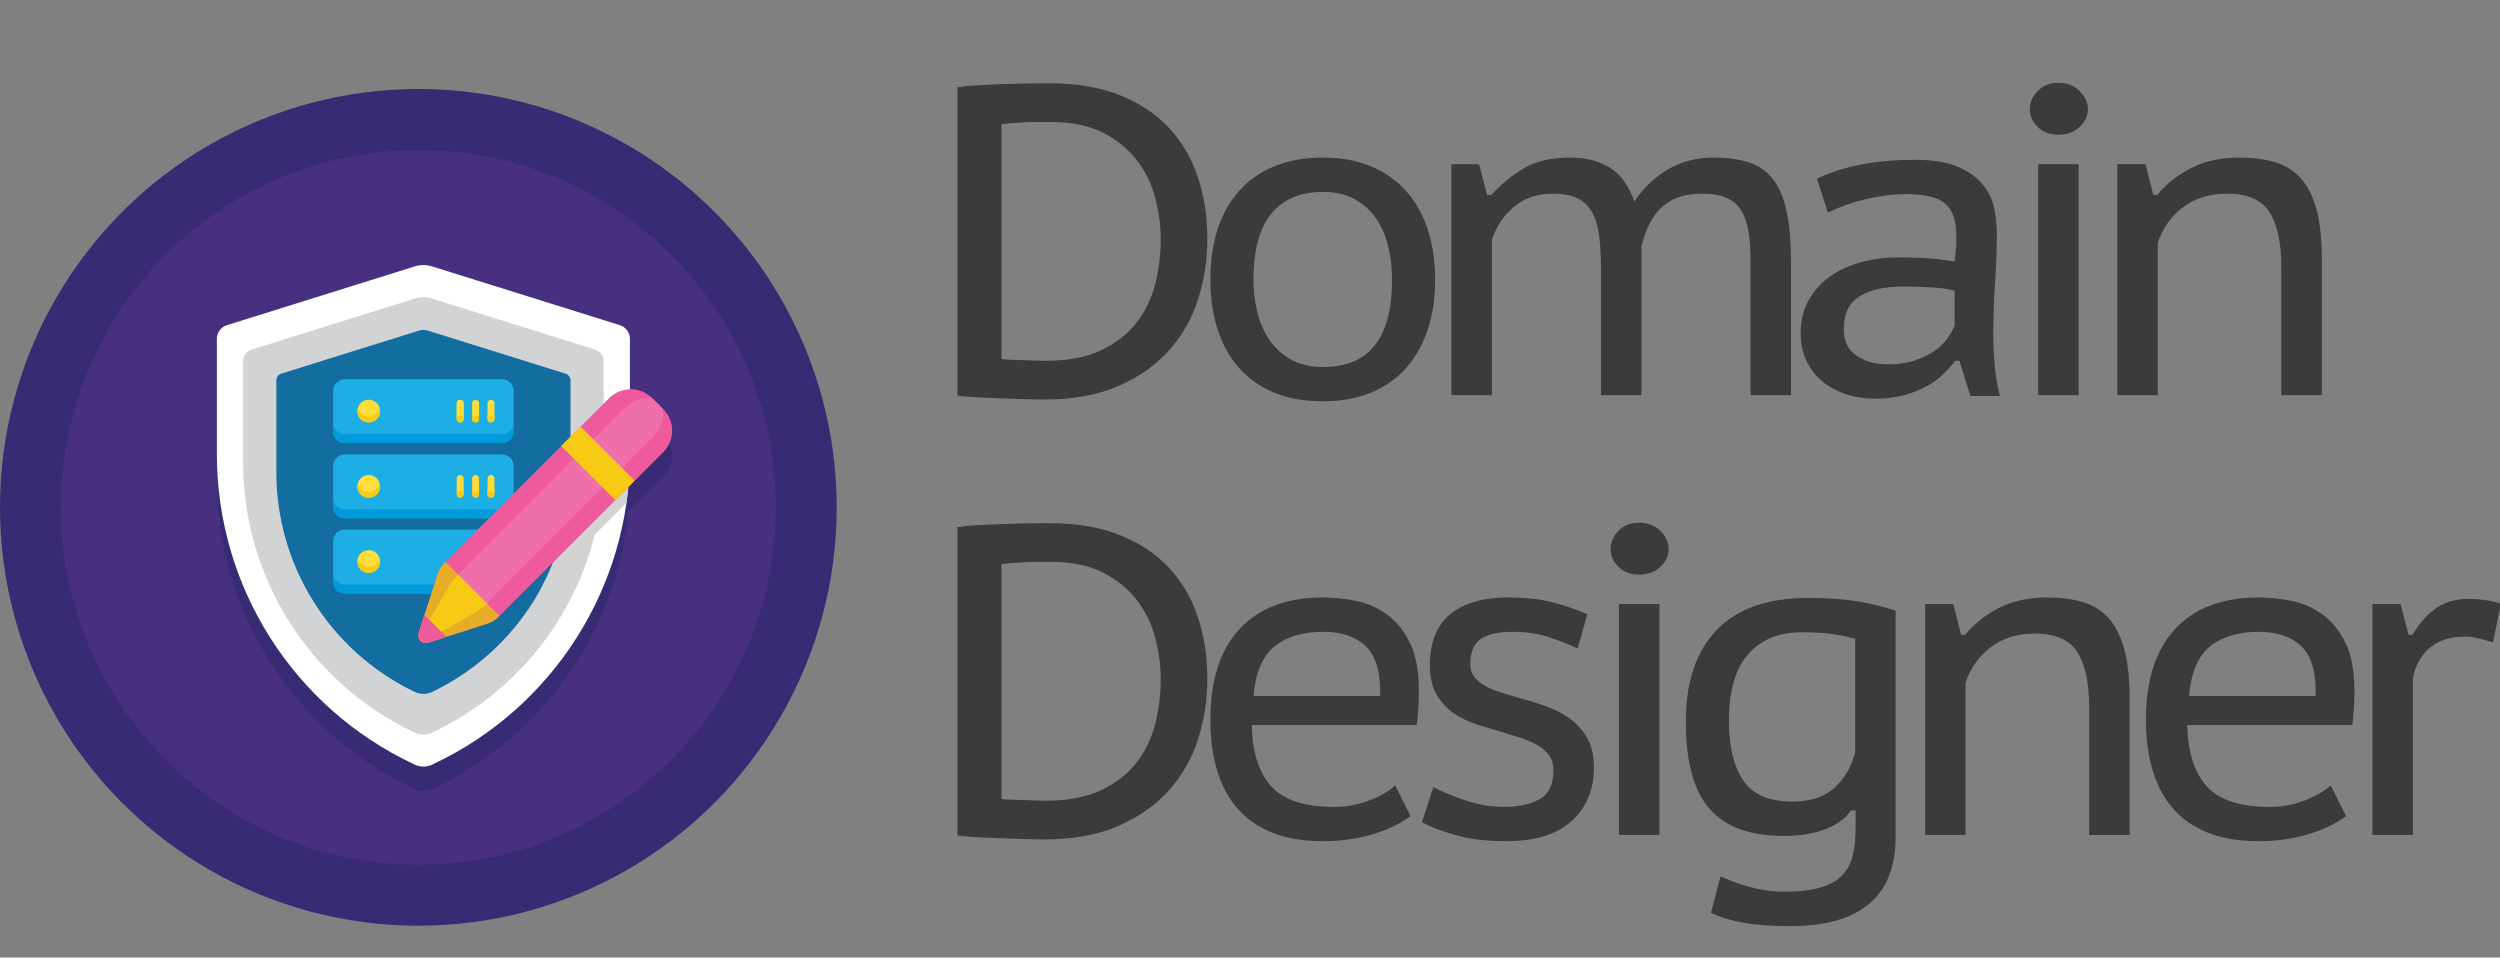 <?xml version="1.0" encoding="utf-8"?>
<svg viewBox="154.428 115.254 243.811 93.386" width="243.811" height="93.386" xmlns="http://www.w3.org/2000/svg">
  <rect x="154.428" y="115.254" width="243.811" height="93.386" fill="#808080" stroke="none"/>
  <g transform="matrix(0.34, 0, 0, 0.34, 152.199, 121.386)" style="">
    <g>
      <g>
        <circle class="st0" cx="126.552" cy="127.494" r="120" style="fill: rgb(56, 43, 115);"/>
        <circle class="st1" cx="126.552" cy="127.494" r="102.5" style="fill: rgb(71, 48, 128);"/>
      </g>
      <path class="st0" d="M196.762,106.294l-0.725-0.725l-1.652-1.652c-0.001-0.001-0.002-0.002-0.003-0.003l-0.722-0.722 c-1.768-1.769-4.104-2.624-6.422-2.567V86.159c0-1.786-1.17-3.387-2.873-3.92l-53.913-16.87c-1.601-0.493-3.304-0.493-4.905,0 l-53.913,16.87c-1.703,0.534-2.873,2.134-2.873,3.92v33.123c0,38.07,22.021,72.609,56.294,88.781 c0.021,0.02,0.041,0.041,0.062,0.041c0.308,0.144,0.616,0.288,0.924,0.41c0.616,0.205,1.272,0.328,1.97,0.328 c0.698,0,1.375-0.123,1.991-0.328c0.308-0.123,0.595-0.266,0.903-0.41c0.021,0,0.041-0.021,0.062-0.041 c31.43-14.831,52.539-45.109,55.824-79.391l9.972-9.973C200.189,115.274,200.189,109.72,196.762,106.294z" style="fill: rgb(56, 43, 115);"/>
      <g>
        <g>
          <path class="st2" d="M187.239,79.159v33.123c0,38.07-22.001,72.609-56.273,88.781c-0.02,0.021-0.041,0.041-0.062,0.041 c-0.308,0.144-0.595,0.288-0.903,0.41c-0.615,0.206-1.293,0.328-1.991,0.328c-0.698,0-1.354-0.123-1.97-0.328 c-0.308-0.123-0.616-0.267-0.924-0.41c-0.021,0-0.041-0.02-0.062-0.041c-34.273-16.172-56.294-50.711-56.294-88.781V79.159 c0-1.786,1.17-3.386,2.873-3.92l53.913-16.87c1.601-0.493,3.304-0.493,4.905,0l53.913,16.87 C186.069,75.773,187.239,77.373,187.239,79.159z" style="fill: rgb(255, 255, 255);"/>
          <path class="st3" d="M179.707,85.644v28.917c0,33.103-19.045,63.148-48.741,77.329c-0.02,0.021-0.041,0.041-0.062,0.041 c-0.308,0.143-0.595,0.287-0.903,0.41c-0.021,0-0.041,0.021-0.062,0.021c-0.595,0.185-1.252,0.308-1.929,0.308 c-0.698,0-1.354-0.123-1.97-0.329c-0.308-0.123-0.616-0.267-0.924-0.41c-0.021,0-0.041-0.021-0.062-0.041 c-29.717-14.181-48.762-44.226-48.762-77.329V85.644c0-1.56,1.006-2.955,2.504-3.427l47.059-14.715 c1.396-0.431,2.894-0.431,4.289,0l47.058,14.715C178.701,82.689,179.707,84.084,179.707,85.644z" style="fill: rgb(209, 211, 212);"/>
          <path class="st4" d="M170.205,91.103v26.269c0,26.823-15.31,51.163-39.239,62.841c-0.02,0.02-0.041,0.041-0.062,0.041 c-0.308,0.144-0.595,0.287-0.903,0.411c-0.021,0-0.041,0.021-0.062,0.021c-0.595,0.185-1.252,0.308-1.929,0.308 c-0.698,0-1.354-0.123-1.97-0.328c-0.246-0.103-0.513-0.226-0.759-0.349c-0.062-0.021-0.103-0.041-0.164-0.062 c-0.021,0-0.041-0.02-0.062-0.041c-23.929-11.678-39.239-36.017-39.239-62.841V91.103c0-0.903,0.575-1.703,1.437-1.97 l39.527-12.355c0.801-0.246,1.642-0.246,2.442,0l39.527,12.355C169.61,89.4,170.205,90.2,170.205,91.103z" style="fill: rgb(19, 109, 160);"/>
        </g>
        <g>
          <g>
            <g>
              <g>
                <g>
                  <g>
                    <g>
                      <rect x="106.11" y="90.727" class="st4" width="43.779" height="61.46" style="fill: rgb(19, 109, 160);"/>
                    </g>
                  </g>
                </g>
              </g>
              <g>
                <g>
                  <g>
                    <g>
                      <g>
                        <g>
                          <path class="st5" d="M150.521,109.039h-45.042c-1.86,0-3.368-1.508-3.368-3.368V94.095c0-1.86,1.508-3.368,3.368-3.368 h45.042c1.86,0,3.368,1.508,3.368,3.368v11.576C153.889,107.531,152.381,109.039,150.521,109.039z" style="fill: rgb(28, 174, 228);"/>
                        </g>
                      </g>
                    </g>
                  </g>
                  <g>
                    <g>
                      <g>
                        <g>
                          <path class="st6" d="M150.521,106.513h-45.042c-1.86,0-3.368-1.508-3.368-3.368v2.526c0,1.86,1.508,3.368,3.368,3.368 h45.042c1.86,0,3.368-1.508,3.368-3.368v-2.526C153.889,105.006,152.381,106.513,150.521,106.513z" style="fill: rgb(0, 154, 221);"/>
                        </g>
                      </g>
                    </g>
                  </g>
                  <g>
                    <g>
                      <g>
                        <g>
                          <circle class="st7" cx="112.319" cy="99.883" r="3.262" style="fill: rgb(254, 222, 58);"/>
                        </g>
                      </g>
                    </g>
                  </g>
                  <g>
                    <g>
                      <g>
                        <g>
                          <path class="st8" d="M112.319,101.462c-1.509,0-2.766-1.03-3.139-2.421c-0.072,0.27-0.123,0.549-0.123,0.842 c0,1.802,1.461,3.262,3.262,3.262c1.802,0,3.262-1.461,3.262-3.262c0-0.293-0.051-0.572-0.124-0.842 C115.085,100.432,113.828,101.462,112.319,101.462z" style="fill: rgb(247, 203, 21);"/>
                        </g>
                      </g>
                    </g>
                  </g>
                  <g>
                    <g>
                      <g>
                        <g>
                          <g>
                            <path class="st7" d="M138.553,103.146L138.553,103.146c-0.55,0-0.996-0.446-0.996-0.996v-4.515 c0-0.55,0.446-0.996,0.996-0.996l0,0c0.55,0,0.996,0.446,0.996,0.996v4.515 C139.549,102.7,139.103,103.146,138.553,103.146z" style="fill: rgb(254, 222, 58);"/>
                          </g>
                        </g>
                      </g>
                    </g>
                    <g>
                      <g>
                        <g>
                          <g>
                            <path class="st7" d="M138.553,103.146L138.553,103.146c-0.55,0-0.996-0.446-0.996-0.996v-4.515 c0-0.55,0.446-0.996,0.996-0.996l0,0c0.55,0,0.996,0.446,0.996,0.996v4.515 C139.549,102.7,139.103,103.146,138.553,103.146z" style="fill: rgb(254, 222, 58);"/>
                          </g>
                        </g>
                      </g>
                    </g>
                    <g>
                      <g>
                        <g>
                          <g>
                            <path class="st8" d="M138.553,101.462c-0.55,0-0.996-0.446-0.996-0.996v1.684c0,0.55,0.446,0.996,0.996,0.996 s0.996-0.446,0.996-0.996v-1.684C139.549,101.016,139.103,101.462,138.553,101.462z" style="fill: rgb(247, 203, 21);"/>
                          </g>
                        </g>
                      </g>
                    </g>
                    <g>
                      <g>
                        <g>
                          <g>
                            <path class="st7" d="M142.973,103.146L142.973,103.146c-0.55,0-0.996-0.446-0.996-0.996v-4.515 c0-0.55,0.446-0.996,0.996-0.996l0,0c0.55,0,0.996,0.446,0.996,0.996v4.515 C143.969,102.7,143.523,103.146,142.973,103.146z" style="fill: rgb(254, 222, 58);"/>
                          </g>
                        </g>
                      </g>
                    </g>
                    <g>
                      <g>
                        <g>
                          <g>
                            <path class="st7" d="M147.393,103.146L147.393,103.146c-0.55,0-0.996-0.446-0.996-0.996v-4.515 c0-0.55,0.446-0.996,0.996-0.996l0,0c0.55,0,0.996,0.446,0.996,0.996v4.515 C148.389,102.7,147.943,103.146,147.393,103.146z" style="fill: rgb(254, 222, 58);"/>
                          </g>
                        </g>
                      </g>
                    </g>
                    <g>
                      <g>
                        <g>
                          <g>
                            <path class="st8" d="M142.973,101.462c-0.55,0-0.996-0.446-0.996-0.996v1.684c0,0.55,0.446,0.996,0.996,0.996 c0.55,0,0.996-0.446,0.996-0.996v-1.684C143.969,101.016,143.523,101.462,142.973,101.462z" style="fill: rgb(247, 203, 21);"/>
                          </g>
                        </g>
                      </g>
                    </g>
                    <g>
                      <g>
                        <g>
                          <g>
                            <path class="st8" d="M147.393,101.462c-0.55,0-0.996-0.446-0.996-0.996v1.684c0,0.55,0.446,0.996,0.996,0.996 c0.55,0,0.996-0.446,0.996-0.996v-1.684C148.389,101.016,147.943,101.462,147.393,101.462z" style="fill: rgb(247, 203, 21);"/>
                          </g>
                        </g>
                      </g>
                    </g>
                  </g>
                </g>
                <g>
                  <g>
                    <g>
                      <g>
                        <g>
                          <path class="st5" d="M150.521,130.613h-45.042c-1.86,0-3.368-1.508-3.368-3.368v-11.576 c0-1.86,1.508-3.368,3.368-3.368h45.042c1.86,0,3.368,1.508,3.368,3.368v11.576 C153.889,129.105,152.381,130.613,150.521,130.613z" style="fill: rgb(28, 174, 228);"/>
                        </g>
                      </g>
                    </g>
                  </g>
                  <g>
                    <g>
                      <g>
                        <g>
                          <path class="st6" d="M150.521,128.087h-45.042c-1.86,0-3.368-1.508-3.368-3.368v2.526c0,1.86,1.508,3.368,3.368,3.368 h45.042c1.86,0,3.368-1.508,3.368-3.368v-2.526C153.889,126.579,152.381,128.087,150.521,128.087z" style="fill: rgb(0, 154, 221);"/>
                        </g>
                      </g>
                    </g>
                  </g>
                  <g>
                    <g>
                      <g>
                        <g>
                          <circle class="st7" cx="112.319" cy="121.457" r="3.262" style="fill: rgb(254, 222, 58);"/>
                        </g>
                      </g>
                    </g>
                  </g>
                  <g>
                    <g>
                      <g>
                        <g>
                          <g>
                            <path class="st7" d="M138.553,124.71L138.553,124.71c-0.55,0-0.996-0.446-0.996-0.996V119.2 c0-0.55,0.446-0.996,0.996-0.996l0,0c0.55,0,0.996,0.446,0.996,0.996v4.515 C139.549,124.265,139.103,124.71,138.553,124.71z" style="fill: rgb(254, 222, 58);"/>
                          </g>
                        </g>
                      </g>
                    </g>
                    <g>
                      <g>
                        <g>
                          <g>
                            <path class="st7" d="M142.973,124.71L142.973,124.71c-0.55,0-0.996-0.446-0.996-0.996V119.2 c0-0.55,0.446-0.996,0.996-0.996l0,0c0.55,0,0.996,0.446,0.996,0.996v4.515 C143.969,124.265,143.523,124.71,142.973,124.71z" style="fill: rgb(254, 222, 58);"/>
                          </g>
                        </g>
                      </g>
                    </g>
                    <g>
                      <g>
                        <g>
                          <g>
                            <path class="st7" d="M147.393,124.71L147.393,124.71c-0.55,0-0.996-0.446-0.996-0.996V119.2 c0-0.55,0.446-0.996,0.996-0.996l0,0c0.55,0,0.996,0.446,0.996,0.996v4.515 C148.389,124.265,147.943,124.71,147.393,124.71z" style="fill: rgb(254, 222, 58);"/>
                          </g>
                        </g>
                      </g>
                    </g>
                  </g>
                </g>
                <g>
                  <g>
                    <g>
                      <g>
                        <g>
                          <path class="st5" d="M150.521,152.187h-45.042c-1.86,0-3.368-1.508-3.368-3.368v-11.576 c0-1.86,1.508-3.368,3.368-3.368h45.042c1.86,0,3.368,1.508,3.368,3.368v11.576 C153.889,150.679,152.381,152.187,150.521,152.187z" style="fill: rgb(28, 174, 228);"/>
                        </g>
                      </g>
                    </g>
                  </g>
                  <g>
                    <g>
                      <g>
                        <g>
                          <path class="st6" d="M150.521,149.661h-45.042c-1.86,0-3.368-1.508-3.368-3.368v2.526c0,1.86,1.508,3.368,3.368,3.368 h45.042c1.86,0,3.368-1.508,3.368-3.368v-2.526C153.889,148.154,152.381,149.661,150.521,149.661z" style="fill: rgb(0, 154, 221);"/>
                        </g>
                      </g>
                    </g>
                  </g>
                  <g>
                    <g>
                      <g>
                        <g>
                          <path class="st7" d="M115.582,143.031c0,1.802-1.461,3.262-3.262,3.262c-1.802,0-3.262-1.461-3.262-3.262 c0-1.802,1.461-3.262,3.262-3.262C114.121,139.769,115.582,141.229,115.582,143.031z" style="fill: rgb(254, 222, 58);"/>
                        </g>
                      </g>
                    </g>
                  </g>
                  <g>
                    <g>
                      <g>
                        <g>
                          <g>
                            <path class="st7" d="M138.553,146.275L138.553,146.275c-0.55,0-0.996-0.446-0.996-0.996v-4.515 c0-0.55,0.446-0.996,0.996-0.996l0,0c0.55,0,0.996,0.446,0.996,0.996v4.515 C139.549,145.829,139.103,146.275,138.553,146.275z" style="fill: rgb(254, 222, 58);"/>
                          </g>
                        </g>
                      </g>
                    </g>
                    <g>
                      <g>
                        <g>
                          <g>
                            <path class="st7" d="M142.973,146.275L142.973,146.275c-0.55,0-0.996-0.446-0.996-0.996v-4.515 c0-0.55,0.446-0.996,0.996-0.996l0,0c0.55,0,0.996,0.446,0.996,0.996v4.515 C143.969,145.829,143.523,146.275,142.973,146.275z" style="fill: rgb(254, 222, 58);"/>
                          </g>
                        </g>
                      </g>
                    </g>
                    <g>
                      <g>
                        <g>
                          <g>
                            <path class="st7" d="M147.393,146.275L147.393,146.275c-0.55,0-0.996-0.446-0.996-0.996v-4.515 c0-0.55,0.446-0.996,0.996-0.996l0,0c0.55,0,0.996,0.446,0.996,0.996v4.515 C148.389,145.829,147.943,146.275,147.393,146.275z" style="fill: rgb(254, 222, 58);"/>
                          </g>
                        </g>
                      </g>
                    </g>
                  </g>
                </g>
              </g>
            </g>
            <g>
              <g>
                <g>
                  <g>
                    <path class="st8" d="M112.319,123.083c-1.509,0-2.766-1.03-3.139-2.421c-0.072,0.27-0.123,0.549-0.123,0.842 c0,1.802,1.461,3.262,3.262,3.262c1.802,0,3.262-1.461,3.262-3.262c0-0.293-0.051-0.572-0.124-0.842 C115.085,122.053,113.828,123.083,112.319,123.083z" style="fill: rgb(247, 203, 21);"/>
                  </g>
                </g>
              </g>
            </g>
            <g>
              <g>
                <g>
                  <g>
                    <path class="st8" d="M138.553,123.083c-0.55,0-0.996-0.446-0.996-0.996v1.684c0,0.55,0.446,0.996,0.996,0.996 s0.996-0.446,0.996-0.996v-1.684C139.549,122.637,139.103,123.083,138.553,123.083z" style="fill: rgb(247, 203, 21);"/>
                  </g>
                </g>
              </g>
            </g>
            <g>
              <g>
                <g>
                  <g>
                    <path class="st8" d="M142.973,123.083c-0.55,0-0.996-0.446-0.996-0.996v1.684c0,0.55,0.446,0.996,0.996,0.996 c0.55,0,0.996-0.446,0.996-0.996v-1.684C143.969,122.637,143.523,123.083,142.973,123.083z" style="fill: rgb(247, 203, 21);"/>
                  </g>
                </g>
              </g>
            </g>
            <g>
              <g>
                <g>
                  <g>
                    <path class="st8" d="M147.393,123.083c-0.55,0-0.996-0.446-0.996-0.996v1.684c0,0.55,0.446,0.996,0.996,0.996 c0.55,0,0.996-0.446,0.996-0.996v-1.684C148.389,122.637,147.943,123.083,147.393,123.083z" style="fill: rgb(247, 203, 21);"/>
                  </g>
                </g>
              </g>
            </g>
            <g>
              <g>
                <g>
                  <g>
                    <path class="st8" d="M112.319,144.592c-1.509,0-2.766-1.03-3.139-2.421c-0.072,0.27-0.123,0.549-0.123,0.842 c0,1.802,1.461,3.263,3.262,3.263c1.802,0,3.262-1.461,3.262-3.263c0-0.293-0.051-0.572-0.124-0.842 C115.085,143.562,113.828,144.592,112.319,144.592z" style="fill: rgb(247, 203, 21);"/>
                  </g>
                </g>
              </g>
            </g>
            <g>
              <g>
                <g>
                  <g>
                    <path class="st8" d="M138.553,144.592c-0.55,0-0.996-0.446-0.996-0.996v1.684c0,0.55,0.446,0.996,0.996,0.996 s0.996-0.446,0.996-0.996v-1.684C139.549,144.146,139.103,144.592,138.553,144.592z" style="fill: rgb(247, 203, 21);"/>
                  </g>
                </g>
              </g>
            </g>
            <g>
              <g>
                <g>
                  <g>
                    <path class="st8" d="M142.973,144.592c-0.55,0-0.996-0.446-0.996-0.996v1.684c0,0.55,0.446,0.996,0.996,0.996 c0.55,0,0.996-0.446,0.996-0.996v-1.684C143.969,144.146,143.523,144.592,142.973,144.592z" style="fill: rgb(247, 203, 21);"/>
                  </g>
                </g>
              </g>
            </g>
            <g>
              <g>
                <g>
                  <g>
                    <path class="st8" d="M147.393,144.592c-0.55,0-0.996-0.446-0.996-0.996v1.684c0,0.55,0.446,0.996,0.996,0.996 c0.55,0,0.996-0.446,0.996-0.996v-1.684C148.389,144.146,147.943,144.592,147.393,144.592z" style="fill: rgb(247, 203, 21);"/>
                  </g>
                </g>
              </g>
            </g>
          </g>
        </g>
        <path class="st3" d="M181.254,100.192l-8.161,8.161l0,0l-2.888,2.888v6.131c0,11.905-3.021,23.317-8.468,33.353l21.298-21.299 l3.21-3.21c0.655-4.572,0.994-9.226,0.994-13.935v-14.65C185.067,97.687,182.911,98.534,181.254,100.192z" style="fill: rgb(209, 211, 212);"/>
        <g>
          <g>
            <path class="st9" d="M146.358,160.839l-16.936,5.454c-1.701,0.548-3.308-1.059-2.76-2.76l5.454-16.936 c0.395-1.227,1.077-2.343,1.989-3.255l47.15-47.15c3.426-3.426,8.981-3.426,12.407,0l3.102,3.102 c3.426,3.426,3.426,8.981,0,12.407l-47.15,47.15C148.701,159.762,147.585,160.443,146.358,160.839z" style="fill: rgb(239, 90, 157);"/>
          </g>
          <g>
            <path class="st10" d="M143.029,157.51l-14.253,8.138c-1.431,0.817-2.287-0.039-1.47-1.47l8.138-14.253 c0.59-1.033,1.373-2.047,2.285-2.959l47.15-47.15c3.426-3.426,7.683-4.724,9.507-2.9l1.652,1.652 c1.825,1.825,0.526,6.081-2.9,9.507l-47.15,47.15C145.076,156.137,144.062,156.92,143.029,157.51z" style="fill: rgb(240, 110, 169);"/>
          </g>
          <g>
            <rect x="167.098" y="110.954" transform="matrix(0.707 0.707 -0.707 0.707 133.394 -92.26)" class="st8" width="21.932" height="7.872" style="fill: rgb(247, 203, 21);"/>
          </g>
          <g>
            <path class="st11" d="M134.311,143.135l-0.207,0.207c-0.912,0.912-1.594,2.027-1.989,3.255l-5.454,16.936 c-0.548,1.701,1.059,3.307,2.76,2.76l16.937-5.454c1.227-0.395,2.343-1.077,3.255-1.989l0.207-0.207L134.311,143.135z" style="fill: rgb(231, 173, 39);"/>
          </g>
          <g>
            <path class="st8" d="M137.936,146.759l-0.207,0.207c-0.912,0.912-1.695,1.926-2.285,2.959l-8.138,14.253 c-0.408,0.715-0.399,1.286-0.109,1.577c0.001,0.001,0.001,0.001,0.002,0.002c0.291,0.29,0.862,0.299,1.577-0.109l14.253-8.138 c1.033-0.59,2.047-1.373,2.959-2.285l0.207-0.207L137.936,146.759z" style="fill: rgb(247, 203, 21);"/>
          </g>
          <g>
            <path class="st9" d="M128.333,158.343l-1.671,5.19c-0.548,1.701,1.059,3.307,2.76,2.76l5.19-1.671L128.333,158.343z" style="fill: rgb(239, 90, 157);"/>
          </g>
        </g>
      </g>
    </g>
  </g>
  <path d="M 194.245 161.701 Q 196.245 161.401 198.895 161.251 Q 201.545 161.101 204.395 161.001 Q 207.245 160.901 209.995 160.851 Q 212.745 160.801 215.045 160.801 Q 224.245 160.801 230.995 163.451 Q 237.745 166.101 242.195 170.801 Q 246.645 175.501 248.845 182.001 Q 251.045 188.501 251.045 196.201 Q 251.045 203.201 248.995 209.751 Q 246.945 216.301 242.445 221.401 Q 237.945 226.501 230.895 229.601 Q 223.845 232.701 213.845 232.701 Q 212.145 232.701 209.295 232.601 Q 206.445 232.501 203.445 232.401 Q 200.445 232.301 197.895 232.151 Q 195.345 232.001 194.245 231.801 Z M 215.345 169.601 Q 213.945 169.601 212.345 169.601 Q 210.745 169.601 209.145 169.701 Q 207.545 169.801 206.245 169.901 Q 204.945 170.001 204.245 170.101 L 204.245 223.501 Q 204.745 223.601 206.195 223.651 Q 207.645 223.701 209.245 223.751 Q 210.845 223.801 212.245 223.851 Q 213.645 223.901 214.245 223.901 Q 221.745 223.901 226.795 221.551 Q 231.845 219.201 234.895 215.301 Q 237.945 211.401 239.195 206.451 Q 240.445 201.501 240.445 196.201 Q 240.445 191.701 239.245 187.001 Q 238.045 182.301 235.145 178.451 Q 232.245 174.601 227.445 172.101 Q 222.645 169.601 215.345 169.601 Z M 251.738 205.501 Q 251.738 199.001 253.438 193.851 Q 255.138 188.701 258.438 185.101 Q 261.738 181.501 266.488 179.601 Q 271.238 177.701 277.338 177.701 Q 283.738 177.701 288.538 179.801 Q 293.338 181.901 296.538 185.651 Q 299.738 189.401 301.288 194.451 Q 302.838 199.501 302.838 205.501 Q 302.838 211.901 301.088 217.001 Q 299.338 222.101 296.088 225.701 Q 292.838 229.301 288.088 231.201 Q 283.338 233.101 277.338 233.101 Q 270.738 233.101 265.938 231.001 Q 261.138 228.901 257.988 225.201 Q 254.838 221.501 253.288 216.451 Q 251.738 211.401 251.738 205.501 Z M 261.538 205.501 Q 261.538 209.201 262.388 212.751 Q 263.238 216.301 265.138 219.101 Q 267.038 221.901 270.038 223.601 Q 273.038 225.301 277.438 225.301 Q 293.038 225.301 293.038 205.501 Q 293.038 201.601 292.188 198.001 Q 291.338 194.401 289.488 191.651 Q 287.638 188.901 284.638 187.201 Q 281.638 185.501 277.438 185.501 Q 269.638 185.501 265.588 190.451 Q 261.538 195.401 261.538 205.501 Z M 340.532 231.701 L 340.532 202.901 Q 340.532 198.701 340.132 195.501 Q 339.732 192.301 338.532 190.151 Q 337.332 188.001 335.182 186.951 Q 333.032 185.901 329.632 185.901 Q 324.332 185.901 320.782 188.851 Q 317.232 191.801 315.732 196.401 L 315.732 231.701 L 306.532 231.701 L 306.532 179.201 L 312.832 179.201 L 314.632 186.201 L 315.632 186.201 Q 318.832 182.601 322.982 180.151 Q 327.132 177.701 333.532 177.701 Q 338.932 177.701 342.582 180.001 Q 346.232 182.301 348.132 187.701 Q 351.132 183.101 355.732 180.401 Q 360.332 177.701 366.032 177.701 Q 370.832 177.701 374.182 178.801 Q 377.532 179.901 379.632 182.601 Q 381.732 185.301 382.732 189.901 Q 383.732 194.501 383.732 201.501 L 383.732 231.701 L 374.532 231.701 L 374.532 201.501 Q 374.532 197.501 374.082 194.601 Q 373.632 191.701 372.432 189.751 Q 371.232 187.801 369.082 186.851 Q 366.932 185.901 363.432 185.901 Q 357.732 185.901 354.432 188.901 Q 351.132 191.901 349.732 197.901 L 349.732 231.701 Z M 389.626 182.501 Q 398.626 178.201 411.926 178.201 Q 417.926 178.201 421.576 179.751 Q 425.226 181.301 427.226 183.701 Q 429.226 186.101 429.876 189.051 Q 430.526 192.001 430.526 194.901 Q 430.526 200.401 430.126 205.951 Q 429.726 211.501 429.726 218.001 Q 429.726 221.801 430.076 225.351 Q 430.426 228.901 431.226 231.901 L 424.526 231.901 L 422.026 223.901 L 421.026 223.901 Q 419.926 225.401 418.326 226.951 Q 416.726 228.501 414.526 229.701 Q 412.326 230.901 409.476 231.701 Q 406.626 232.501 402.926 232.501 Q 399.226 232.501 396.126 231.451 Q 393.026 230.401 390.776 228.501 Q 388.526 226.601 387.226 223.851 Q 385.926 221.101 385.926 217.701 Q 385.926 213.201 387.876 209.901 Q 389.826 206.601 392.926 204.501 Q 396.026 202.401 399.976 201.401 Q 403.926 200.401 407.826 200.401 Q 410.926 200.401 413.076 200.501 Q 415.226 200.601 416.676 200.751 Q 418.126 200.901 419.126 201.051 Q 420.126 201.201 420.926 201.301 Q 421.126 199.801 421.226 198.701 Q 421.326 197.601 421.326 195.901 Q 421.326 193.101 420.726 191.201 Q 420.126 189.301 418.776 188.151 Q 417.426 187.001 415.126 186.501 Q 412.826 186.001 409.526 186.001 Q 407.626 186.001 405.326 186.301 Q 403.026 186.601 400.726 187.151 Q 398.426 187.701 396.176 188.501 Q 393.926 189.301 392.126 190.201 Z M 420.926 207.901 Q 420.126 207.801 419.226 207.601 Q 418.326 207.401 416.976 207.301 Q 415.626 207.201 413.776 207.101 Q 411.926 207.001 409.226 207.001 Q 403.026 207.001 399.376 209.201 Q 395.726 211.401 395.726 216.701 Q 395.726 220.701 398.576 222.701 Q 401.426 224.701 405.926 224.701 Q 409.226 224.701 411.776 223.851 Q 414.326 223.001 416.176 221.751 Q 418.026 220.501 419.176 218.951 Q 420.326 217.401 420.926 215.901 Z M 439.919 179.201 L 449.119 179.201 L 449.119 231.701 L 439.919 231.701 Z M 438.019 166.701 Q 438.019 164.401 439.819 162.551 Q 441.619 160.701 444.519 160.701 Q 447.419 160.701 449.319 162.551 Q 451.219 164.401 451.219 166.701 Q 451.219 169.001 449.319 170.751 Q 447.419 172.501 444.519 172.501 Q 441.619 172.501 439.819 170.751 Q 438.019 169.001 438.019 166.701 Z M 495.206 231.701 L 495.206 202.701 Q 495.206 194.301 492.506 190.101 Q 489.806 185.901 482.906 185.901 Q 476.806 185.901 472.756 189.051 Q 468.706 192.201 467.106 197.101 L 467.106 231.701 L 457.906 231.701 L 457.906 179.201 L 464.306 179.201 L 466.106 186.201 L 467.006 186.201 Q 469.906 182.601 474.556 180.151 Q 479.206 177.701 485.706 177.701 Q 490.306 177.701 493.806 178.751 Q 497.306 179.801 499.656 182.451 Q 502.006 185.101 503.206 189.551 Q 504.406 194.001 504.406 200.801 L 504.406 231.701 Z" transform="matrix(0.429, 0, 0, 0.429, 164.473, 54.39)" style="fill: rgb(51, 51, 51); opacity: 0.9; text-decoration: underline solid rgba(0, 0, 0, 0.85);"/>
  <path transform="matrix(0.429, 0, 0, 0.429, 164.473, 54.39)" style="fill: rgb(51, 51, 51); opacity: 0.9; text-decoration: underline solid rgba(0, 0, 0, 0.85);"/>
  <path d="M 194.245 261.701 Q 196.245 261.401 198.895 261.251 Q 201.545 261.101 204.395 261.001 Q 207.245 260.901 209.995 260.851 Q 212.745 260.801 215.045 260.801 Q 224.245 260.801 230.995 263.451 Q 237.745 266.101 242.195 270.801 Q 246.645 275.501 248.845 282.001 Q 251.045 288.501 251.045 296.201 Q 251.045 303.201 248.995 309.751 Q 246.945 316.301 242.445 321.401 Q 237.945 326.501 230.895 329.601 Q 223.845 332.701 213.845 332.701 Q 212.145 332.701 209.295 332.601 Q 206.445 332.501 203.445 332.401 Q 200.445 332.301 197.895 332.151 Q 195.345 332.001 194.245 331.801 Z M 215.345 269.601 Q 213.945 269.601 212.345 269.601 Q 210.745 269.601 209.145 269.701 Q 207.545 269.801 206.245 269.901 Q 204.945 270.001 204.245 270.101 L 204.245 323.501 Q 204.745 323.601 206.195 323.651 Q 207.645 323.701 209.245 323.751 Q 210.845 323.801 212.245 323.851 Q 213.645 323.901 214.245 323.901 Q 221.745 323.901 226.795 321.551 Q 231.845 319.201 234.895 315.301 Q 237.945 311.401 239.195 306.451 Q 240.445 301.501 240.445 296.201 Q 240.445 291.701 239.245 287.001 Q 238.045 282.301 235.145 278.451 Q 232.245 274.601 227.445 272.101 Q 222.645 269.601 215.345 269.601 Z M 297.238 327.401 Q 293.738 330.001 288.538 331.551 Q 283.338 333.101 277.238 333.101 Q 270.638 333.101 265.788 331.151 Q 260.938 329.201 257.838 325.601 Q 254.738 322.001 253.238 316.901 Q 251.738 311.801 251.738 305.501 Q 251.738 292.001 258.388 284.851 Q 265.038 277.701 277.338 277.701 Q 281.238 277.701 285.138 278.551 Q 289.038 279.401 292.138 281.751 Q 295.238 284.101 297.188 288.201 Q 299.138 292.301 299.138 298.901 Q 299.138 300.501 299.038 302.601 Q 298.938 304.701 298.638 306.701 L 261.138 306.701 Q 261.338 315.901 265.538 320.601 Q 269.738 325.301 279.838 325.301 Q 284.038 325.301 287.838 323.851 Q 291.638 322.401 293.738 320.401 Z M 290.338 300.101 Q 290.538 292.101 287.088 288.801 Q 283.638 285.501 277.438 285.501 Q 270.438 285.501 266.338 288.801 Q 262.238 292.101 261.538 300.101 Z M 329.735 317.001 Q 329.735 315.001 328.785 313.651 Q 327.835 312.301 326.235 311.351 Q 324.635 310.401 322.535 309.701 Q 320.435 309.001 318.135 308.301 Q 315.235 307.501 312.285 306.551 Q 309.335 305.601 306.985 303.951 Q 304.635 302.301 303.135 299.701 Q 301.635 297.101 301.635 293.101 Q 301.635 285.301 306.285 281.501 Q 310.935 277.701 319.335 277.701 Q 325.635 277.701 329.935 278.901 Q 334.235 280.101 337.435 281.501 L 335.235 289.301 Q 332.535 288.001 328.785 286.751 Q 325.035 285.501 320.535 285.501 Q 315.635 285.501 313.235 287.101 Q 310.835 288.701 310.835 292.901 Q 310.835 294.601 311.735 295.751 Q 312.635 296.901 314.135 297.751 Q 315.635 298.601 317.635 299.251 Q 319.635 299.901 321.835 300.501 Q 324.835 301.301 327.835 302.351 Q 330.835 303.401 333.335 305.151 Q 335.835 306.901 337.385 309.601 Q 338.935 312.301 338.935 316.401 Q 338.935 323.801 333.935 328.451 Q 328.935 333.101 318.935 333.101 Q 312.535 333.101 307.785 331.801 Q 303.035 330.501 299.835 328.801 L 302.435 320.801 Q 305.235 322.301 309.635 323.801 Q 314.035 325.301 318.535 325.301 Q 323.435 325.301 326.585 323.551 Q 329.735 321.801 329.735 317.001 Z M 344.621 279.201 L 353.821 279.201 L 353.821 331.701 L 344.621 331.701 Z M 342.721 266.701 Q 342.721 264.401 344.521 262.551 Q 346.321 260.701 349.221 260.701 Q 352.121 260.701 354.021 262.551 Q 355.921 264.401 355.921 266.701 Q 355.921 269.001 354.021 270.751 Q 352.121 272.501 349.221 272.501 Q 346.321 272.501 344.521 270.751 Q 342.721 269.001 342.721 266.701 Z M 407.525 332.001 Q 407.525 342.301 401.475 347.351 Q 395.425 352.401 383.725 352.401 Q 376.925 352.401 372.725 351.601 Q 368.525 350.801 365.525 349.401 L 367.725 341.101 Q 369.025 341.701 370.725 342.351 Q 372.425 343.001 374.325 343.501 Q 376.225 344.001 378.175 344.301 Q 380.125 344.601 381.925 344.601 Q 386.825 344.601 390.025 343.751 Q 393.225 342.901 395.125 341.101 Q 397.025 339.301 397.725 336.501 Q 398.425 333.701 398.425 329.801 L 398.425 326.101 L 397.325 326.101 Q 395.725 328.701 391.725 330.301 Q 387.725 331.901 382.025 331.901 Q 370.625 331.901 365.225 325.751 Q 359.825 319.601 359.825 305.901 Q 359.825 292.401 366.825 285.101 Q 373.825 277.801 387.625 277.801 Q 394.225 277.801 398.975 278.601 Q 403.725 279.401 407.525 280.701 Z M 384.025 324.101 Q 390.125 324.101 393.575 321.001 Q 397.025 317.901 398.325 312.901 L 398.325 287.101 Q 396.025 286.401 393.025 286.001 Q 390.025 285.601 386.225 285.601 Q 378.425 285.601 374.025 290.551 Q 369.625 295.501 369.625 305.701 Q 369.625 314.501 372.875 319.301 Q 376.125 324.101 384.025 324.101 Z M 451.519 331.701 L 451.519 302.701 Q 451.519 294.301 448.819 290.101 Q 446.119 285.901 439.219 285.901 Q 433.119 285.901 429.069 289.051 Q 425.019 292.201 423.419 297.101 L 423.419 331.701 L 414.219 331.701 L 414.219 279.201 L 420.619 279.201 L 422.419 286.201 L 423.319 286.201 Q 426.219 282.601 430.869 280.151 Q 435.519 277.701 442.019 277.701 Q 446.619 277.701 450.119 278.751 Q 453.619 279.801 455.969 282.451 Q 458.319 285.101 459.519 289.551 Q 460.719 294.001 460.719 300.801 L 460.719 331.701 Z M 509.915 327.401 Q 506.415 330.001 501.215 331.551 Q 496.015 333.101 489.915 333.101 Q 483.315 333.101 478.465 331.151 Q 473.615 329.201 470.515 325.601 Q 467.415 322.001 465.915 316.901 Q 464.415 311.801 464.415 305.501 Q 464.415 292.001 471.065 284.851 Q 477.715 277.701 490.015 277.701 Q 493.915 277.701 497.815 278.551 Q 501.715 279.401 504.815 281.751 Q 507.915 284.101 509.865 288.201 Q 511.815 292.301 511.815 298.901 Q 511.815 300.501 511.715 302.601 Q 511.615 304.701 511.315 306.701 L 473.815 306.701 Q 474.015 315.901 478.215 320.601 Q 482.415 325.301 492.515 325.301 Q 496.715 325.301 500.515 323.851 Q 504.315 322.401 506.415 320.401 Z M 503.015 300.101 Q 503.215 292.101 499.765 288.801 Q 496.315 285.501 490.115 285.501 Q 483.115 285.501 479.015 288.801 Q 474.915 292.101 474.215 300.101 Z M 543.312 287.901 Q 541.612 287.401 540.012 287.001 Q 538.412 286.601 537.012 286.601 Q 531.712 286.601 528.762 289.301 Q 525.812 292.001 525.112 296.101 L 525.112 331.701 L 515.912 331.701 L 515.912 279.201 L 522.312 279.201 L 524.112 286.201 L 525.012 286.201 Q 527.312 282.301 530.362 280.151 Q 533.412 278.001 538.012 278.001 Q 539.412 278.001 541.312 278.251 Q 543.212 278.501 545.112 279.101 Z" transform="matrix(0.429, 0, 0, 0.429, 164.473, 54.39)" style="fill: rgb(51, 51, 51); opacity: 0.9; text-decoration: underline solid rgba(0, 0, 0, 0.85);"/>
</svg>